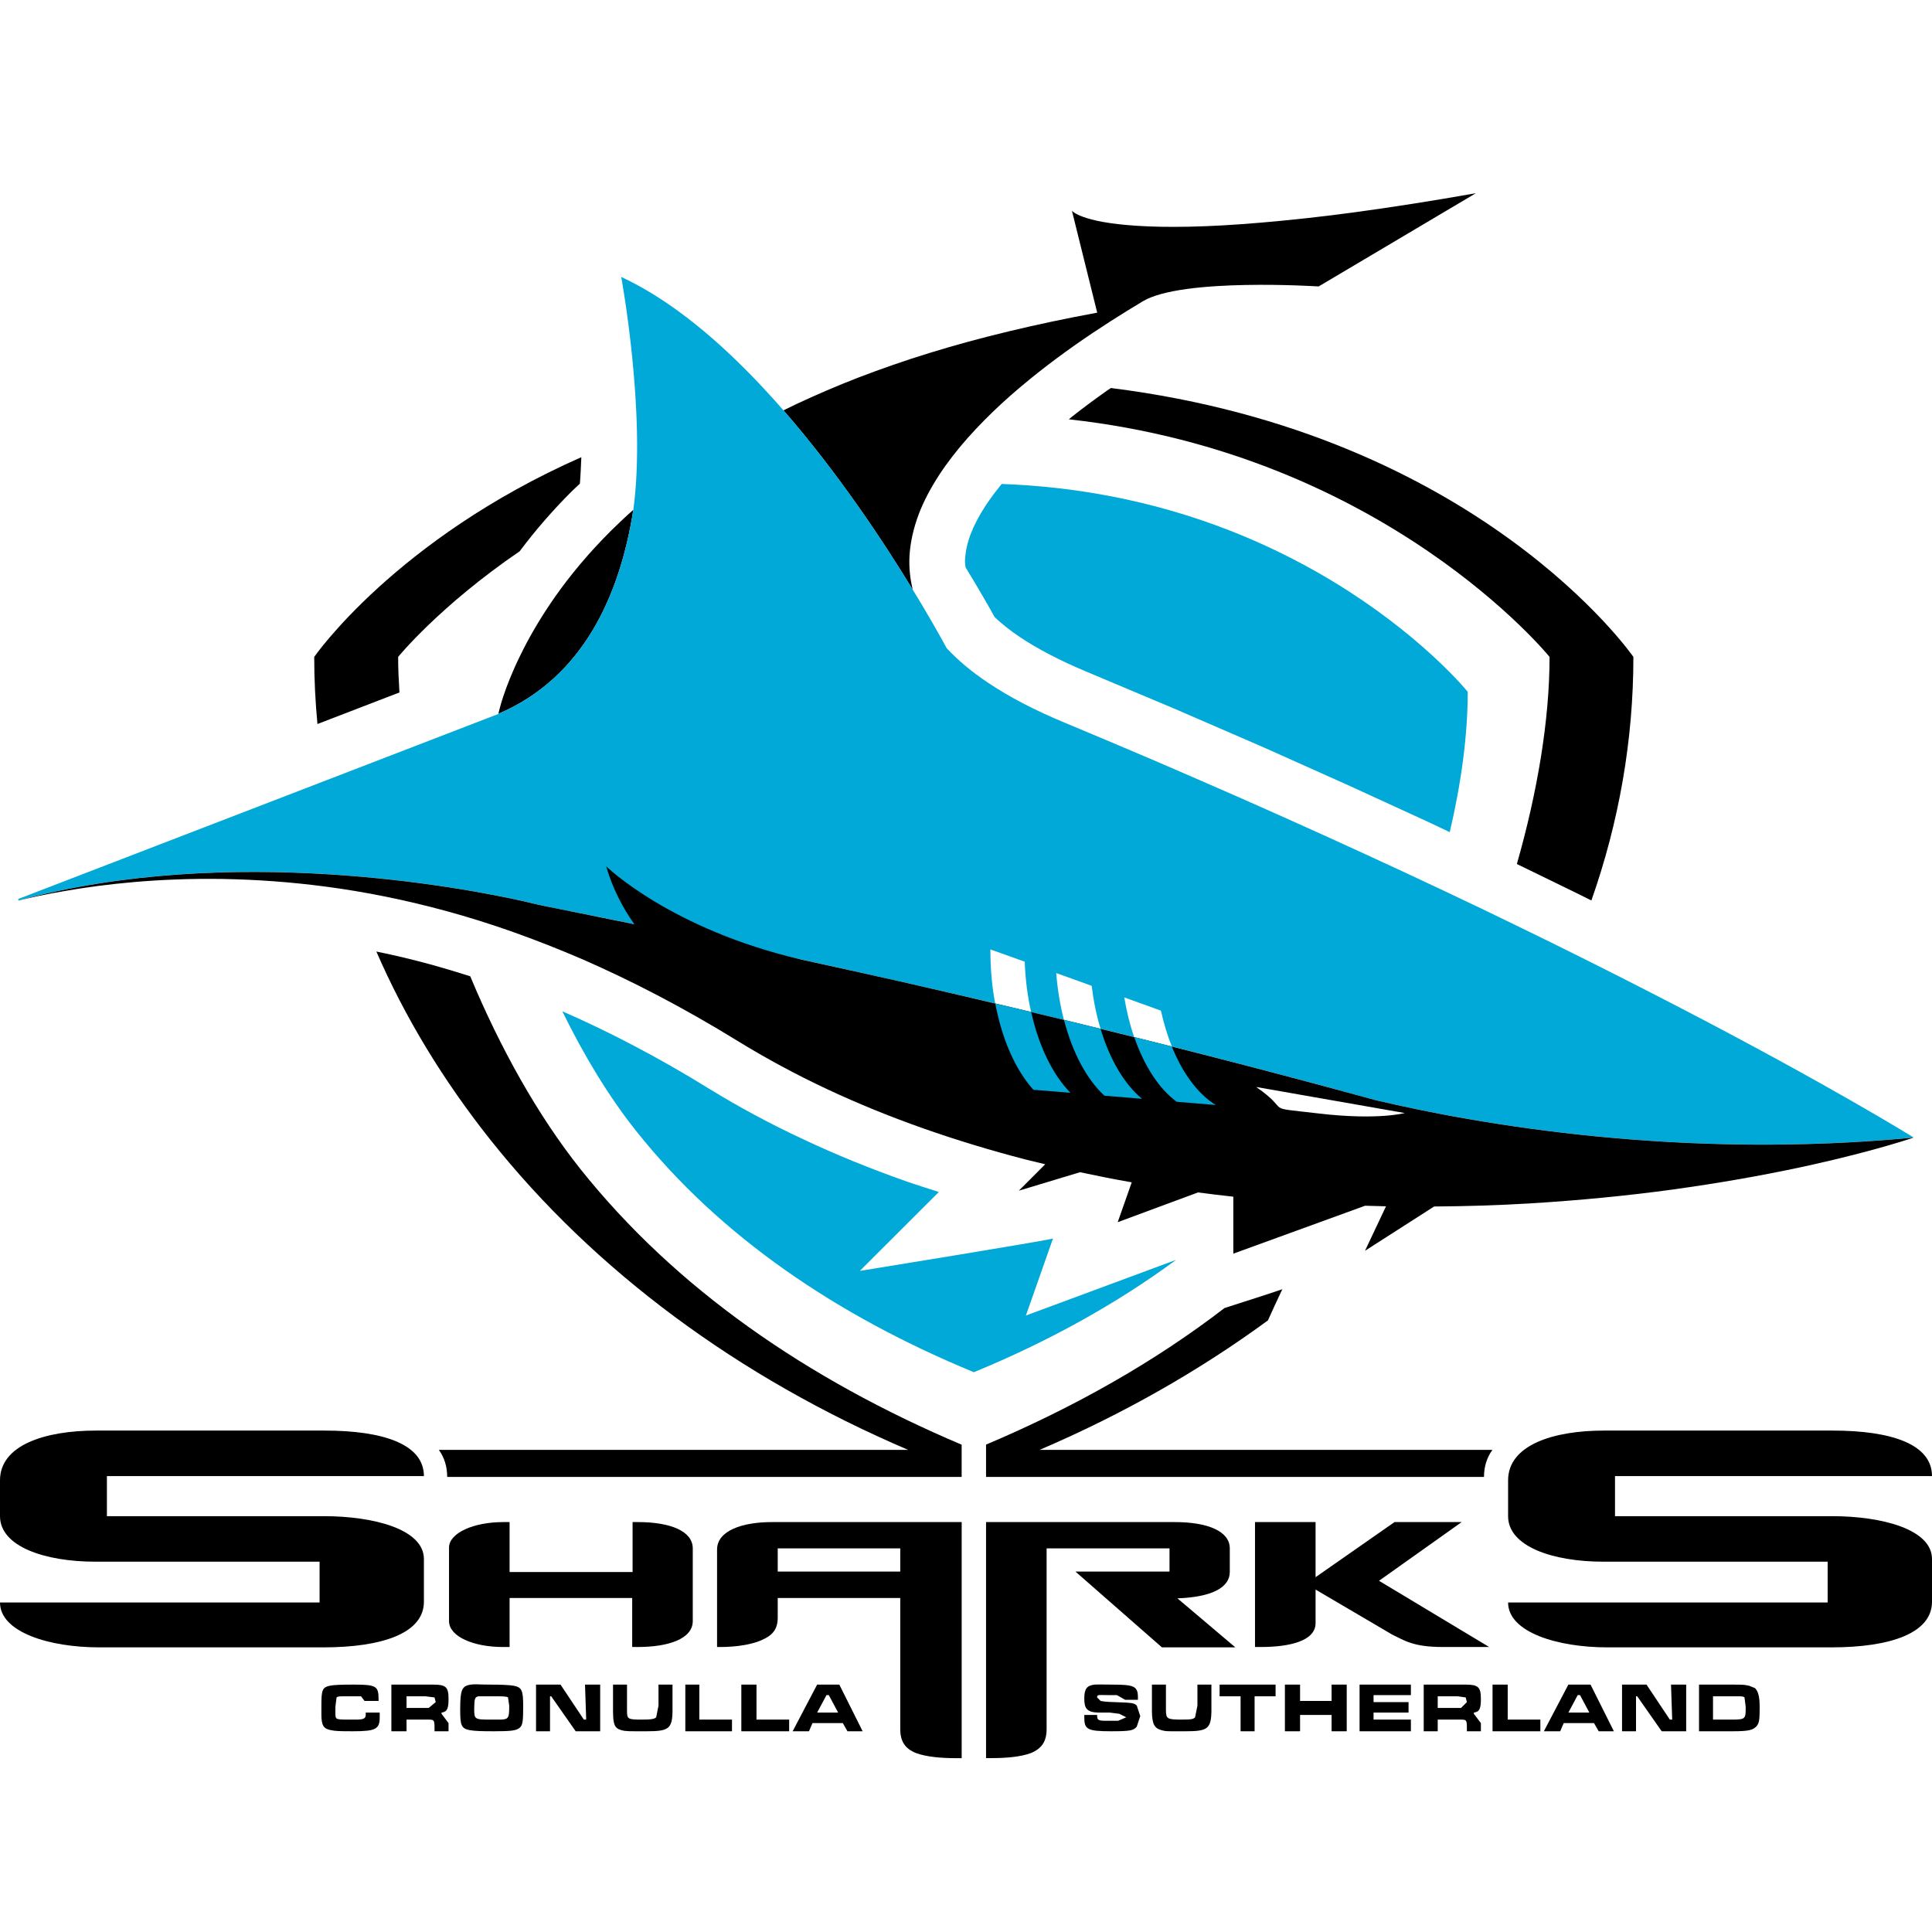 <svg width="80" height="80" viewBox="0 0 80 80" fill="none" xmlns="http://www.w3.org/2000/svg">
<path d="M16.486 27.201C16.486 27.201 18.184 25.106 21.518 22.827C22.168 21.959 22.898 21.118 23.693 20.326L24.011 20.028C24.041 19.673 24.056 19.306 24.072 18.931C16.372 22.33 13.011 27.201 13.011 27.201C13.011 28.13 13.057 29.059 13.145 29.98C14.425 29.487 15.599 29.036 16.54 28.673C16.509 28.172 16.486 27.679 16.486 27.201Z" fill="black"/>
<path d="M39.82 59.822C33.416 57.107 27.979 53.36 24.026 48.398C22.267 46.184 20.711 43.397 19.472 40.426C18.945 40.258 18.413 40.097 17.89 39.952C17.129 39.742 16.356 39.558 15.584 39.401C16.765 42.12 18.345 44.727 20.306 47.197C24.619 52.623 30.575 57.031 37.603 60.036H18.172C18.394 60.346 18.517 60.717 18.517 61.156H39.82" fill="black"/>
<path d="M52.502 54.675C52.697 54.24 52.9 53.804 53.099 53.383C52.915 53.452 51.856 53.796 50.705 54.163C47.792 56.404 44.462 58.281 40.83 59.818V61.156H61.449C61.449 60.716 61.575 60.346 61.797 60.036H43.047C46.477 58.568 49.646 56.767 52.502 54.675Z" fill="black"/>
<path d="M45.999 16.067L45.834 16.178C45.334 16.53 44.856 16.885 44.405 17.241L44.259 17.363C57.377 18.812 64.164 27.201 64.164 27.201C64.164 29.793 63.667 32.779 62.81 35.777L65.265 36.973L65.896 37.287C67.039 34.037 67.635 30.653 67.635 27.201C67.635 27.201 61.281 17.983 45.999 16.067Z" fill="black"/>
<path d="M41.48 20.04C41.231 20.342 41.009 20.64 40.818 20.927C40.547 21.34 40.337 21.741 40.191 22.12C40.054 22.483 39.981 22.827 39.962 23.14L39.958 23.278L39.981 23.492C40.547 24.414 40.956 25.14 41.189 25.557C41.483 25.832 41.824 26.107 42.218 26.371C42.967 26.872 43.892 27.354 44.97 27.805L48.729 29.388L52.361 30.963L55.844 32.523L59.17 34.049L60.031 34.458C60.512 32.416 60.776 30.424 60.776 28.646C60.776 28.646 54.192 20.498 41.48 20.04Z" fill="#00A9D8"/>
<path d="M42.481 54.473C42.481 54.473 43.12 52.653 43.602 51.284C43.292 51.38 35.603 52.626 35.603 52.626C35.603 52.626 37.029 51.204 38.876 49.357C38.406 49.208 37.931 49.059 37.473 48.898C36.012 48.382 34.597 47.805 33.275 47.182C31.902 46.543 30.591 45.836 29.363 45.083C28.297 44.421 27.215 43.806 26.159 43.255C25.203 42.754 24.236 42.292 23.284 41.875C24.179 43.706 25.211 45.412 26.343 46.834C29.822 51.204 34.647 54.477 40.325 56.82C43.399 55.555 46.209 54.003 48.702 52.167C47.7 52.538 42.481 54.473 42.481 54.473Z" fill="#00A9D8"/>
<path d="M13.378 68.214H4.114C2.03 68.214 0 67.583 0 66.356H13.233V64.666H3.946C1.858 64.666 0 64.039 0 62.781V61.297C0 59.841 1.858 59.237 3.972 59.237H13.435C15.894 59.237 17.553 59.81 17.553 61.122H4.427V62.781H13.405C15.488 62.781 17.553 63.328 17.553 64.555V66.325C17.553 67.614 15.863 68.214 13.378 68.214Z" fill="black"/>
<path d="M26.412 68.199H26.178V66.169H21.101V68.199H20.822C19.617 68.199 18.593 67.771 18.593 67.124V64.085C18.593 63.473 19.617 63.026 20.837 63.026H21.101V65.094H26.194V63.026H26.412C27.78 63.026 28.686 63.408 28.686 64.119V67.124C28.686 67.866 27.666 68.199 26.412 68.199Z" fill="black"/>
<path d="M48.113 68.214L44.531 65.075H48.427V64.116H43.338V71.594C43.338 72.106 43.139 72.401 42.695 72.588C42.267 72.749 41.671 72.799 41.074 72.799H40.83V63.026H48.645C50.017 63.026 50.923 63.408 50.923 64.116V65.091C50.923 65.752 50.147 66.134 48.755 66.184L51.153 68.214" fill="black"/>
<path d="M59.744 68.199C58.505 68.199 58.142 67.92 57.649 67.686L54.475 65.821V67.209C54.475 67.95 53.401 68.199 52.197 68.199H51.967V63.026H54.475V65.308L57.744 63.026H60.524L57.102 65.457L61.663 68.199" fill="black"/>
<path d="M75.825 68.214H66.561C64.477 68.214 62.447 67.583 62.447 66.356H75.679V64.666H66.392C64.305 64.666 62.447 64.039 62.447 62.781V61.297C62.447 59.841 64.305 59.237 66.419 59.237H75.882C78.341 59.237 80 59.81 80 61.122H66.874V62.781H75.852C77.935 62.781 80 63.328 80 64.555V66.325C80 67.614 78.31 68.214 75.825 68.214Z" fill="black"/>
<path d="M32.204 64.116H37.278V65.075H32.204V64.116ZM31.96 63.026C30.752 63.026 29.692 63.374 29.692 64.165V68.199H29.841C30.468 68.199 31.115 68.1 31.524 67.92C31.99 67.717 32.204 67.472 32.204 66.975V66.169H37.278V71.594C37.278 72.106 37.473 72.405 37.924 72.588C38.352 72.749 38.983 72.802 39.572 72.802H39.821V63.026" fill="black"/>
<path d="M37.798 24.425C37.679 23.959 37.637 23.488 37.66 23.018C37.695 22.441 37.828 21.867 38.039 21.302C38.249 20.747 38.54 20.204 38.888 19.669C39.232 19.141 39.633 18.629 40.073 18.132C40.505 17.646 40.975 17.172 41.468 16.717C41.954 16.27 42.462 15.842 42.979 15.433C43.487 15.031 44.003 14.649 44.508 14.293C45.502 13.594 46.481 12.978 47.333 12.469C48.985 11.495 54.602 11.861 54.602 11.861L61.113 8C59.308 8.321 57.672 8.573 56.2 8.776C54.716 8.979 53.401 9.116 52.25 9.216C49.918 9.418 48.255 9.426 47.085 9.35C44.745 9.204 44.386 8.726 44.386 8.726L45.433 12.947C44.141 13.184 42.921 13.444 41.774 13.72C40.608 13.999 39.522 14.297 38.494 14.614C37.45 14.935 36.479 15.276 35.561 15.627C34.628 15.987 33.764 16.362 32.95 16.744L32.441 16.992C34.69 19.573 36.575 22.414 37.798 24.425Z" fill="black"/>
<path d="M26.225 21.11C25.903 21.393 25.605 21.676 25.319 21.959C24.374 22.896 23.613 23.821 23.002 24.685C22.371 25.584 21.897 26.413 21.549 27.128C20.857 28.535 20.654 29.468 20.639 29.556C24.148 28.058 25.67 24.651 26.225 21.11Z" fill="black"/>
<path d="M76.739 45.626C75.913 45.152 74.885 44.574 73.653 43.901C72.441 43.24 71.042 42.49 69.448 41.665C68.664 41.259 67.834 40.835 66.963 40.392C66.099 39.956 65.196 39.505 64.244 39.034C63.307 38.575 62.333 38.101 61.319 37.612C60.314 37.13 59.27 36.641 58.192 36.136C57.129 35.643 56.024 35.134 54.888 34.618C53.764 34.11 52.617 33.594 51.428 33.07C50.258 32.554 49.054 32.034 47.823 31.502C46.607 30.982 45.368 30.459 44.091 29.927C42.837 29.407 41.793 28.86 40.937 28.287C40.23 27.817 39.66 27.335 39.201 26.841C38.203 25.006 32.3 14.523 25.724 11.468C25.724 11.468 26.768 17.123 26.225 21.11C25.666 24.651 24.149 28.058 20.639 29.556L20.635 29.564L14.15 32.064L0.753 37.226L0.765 37.283C9.574 34.905 19.213 36.767 21.644 37.306L22.176 37.436L22.225 37.447V37.444C22.493 37.505 22.772 37.566 23.063 37.62C24.733 37.952 26.362 38.285 27.957 38.618C29.574 38.954 31.157 39.287 32.694 39.623C34.254 39.963 35.768 40.3 37.244 40.633C38.608 40.942 39.924 41.248 41.208 41.546C41.075 40.858 41.01 40.116 41.01 39.34V39.313L42.432 39.822C42.459 40.556 42.547 41.252 42.696 41.902C42.329 41.818 41.962 41.726 41.595 41.642C42.799 41.928 43.969 42.208 45.104 42.483C44.757 42.399 44.409 42.311 44.053 42.227C43.9 41.627 43.789 40.977 43.736 40.292L45.204 40.82C45.28 41.447 45.403 42.047 45.571 42.598L45.716 42.632C46.286 42.77 46.84 42.911 47.395 43.049L46.963 42.942C46.787 42.437 46.653 41.886 46.553 41.301L48.071 41.848C48.19 42.376 48.339 42.877 48.523 43.332L48.022 43.206C48.549 43.339 49.073 43.473 49.582 43.599C50.828 43.921 52.025 44.23 53.164 44.532C54.322 44.834 55.42 45.133 56.456 45.419L56.965 45.557C61.369 46.589 69.666 48.019 79.239 47.102C79.239 47.102 78.421 46.589 76.739 45.626Z" fill="#00A9D8"/>
<path d="M54.617 46.108C52.162 45.821 53.569 46.088 52.017 45.01L58.165 46.088C58.165 46.088 57.071 46.394 54.617 46.108ZM56.964 45.557L56.459 45.419C55.42 45.136 54.322 44.838 53.172 44.536C52.024 44.234 50.832 43.921 49.581 43.603C48.343 43.29 47.054 42.961 45.716 42.636C44.385 42.311 43.013 41.978 41.594 41.642C40.191 41.309 38.742 40.977 37.243 40.633C35.928 40.338 34.567 40.036 33.183 39.734C27.78 38.484 25.1 35.872 25.1 35.872C25.372 36.809 25.796 37.604 26.267 38.27C25.211 38.055 24.148 37.841 23.062 37.62L22.596 37.528L22.225 37.447L22.179 37.436H22.175L21.644 37.31C19.212 36.767 9.574 34.909 0.765 37.287V37.291C1.193 37.184 1.866 37.031 2.734 36.886C4.324 36.61 6.561 36.354 9.222 36.396C10.56 36.419 12.009 36.515 13.55 36.721C15.098 36.928 16.754 37.253 18.501 37.73C19.381 37.971 20.287 38.254 21.22 38.583C22.156 38.916 23.124 39.294 24.118 39.722C25.123 40.162 26.159 40.655 27.226 41.214C28.304 41.779 29.421 42.41 30.572 43.121C31.745 43.84 32.973 44.502 34.246 45.098C35.542 45.706 36.873 46.245 38.237 46.727C39.618 47.212 41.025 47.637 42.447 48.008L43.28 48.21L42.187 49.304L44.722 48.539C45.406 48.684 46.083 48.822 46.771 48.941L46.863 48.956L46.282 50.608L49.608 49.376C50.097 49.441 50.583 49.499 51.069 49.552V51.911L56.525 49.927C56.819 49.938 57.102 49.942 57.392 49.95L56.521 51.793L59.384 49.958C60.73 49.95 62.026 49.908 63.277 49.835C65.444 49.705 67.452 49.503 69.249 49.258L69.945 49.158C71.906 48.872 73.6 48.547 74.984 48.241C77.717 47.633 79.239 47.105 79.239 47.105C69.665 48.019 61.369 46.593 56.964 45.557Z" fill="black"/>
<path d="M48.725 45.622L50.342 45.756C49.608 45.304 48.97 44.448 48.522 43.332C48.014 43.202 47.49 43.075 46.966 42.942C47.379 44.142 47.995 45.087 48.725 45.622Z" fill="#00A9D8"/>
<path d="M44.324 45.251C43.594 44.505 43.013 43.324 42.699 41.902C42.332 41.818 41.961 41.73 41.598 41.642L41.212 41.554C41.495 43.053 42.057 44.31 42.791 45.125" fill="#00A9D8"/>
<path d="M45.731 45.37L47.287 45.499C46.557 44.892 45.953 43.875 45.571 42.598C45.07 42.475 44.565 42.353 44.057 42.23C44.405 43.584 45.001 44.693 45.731 45.37Z" fill="#00A9D8"/>
<path d="M14.661 69.756C14.118 69.756 13.834 69.766 13.646 69.804C13.34 69.873 13.308 69.998 13.308 70.626V70.722V71.012C13.312 71.444 13.396 71.582 13.694 71.64C13.886 71.682 14.066 71.688 14.612 71.688C15.568 71.688 15.723 71.594 15.723 71.109V70.915H15.144V70.964V71.012C15.14 71.146 15.075 71.205 14.757 71.205H14.467C14.142 71.205 13.99 71.203 13.936 71.157C13.875 71.111 13.888 70.98 13.888 70.674L13.936 70.287C13.99 70.237 14.089 70.239 14.467 70.239H14.95L15.095 70.432H15.675V70.384V70.336C15.675 69.819 15.567 69.756 14.661 69.756ZM16.206 69.756V71.688H16.834V71.205H17.752C17.962 71.209 17.993 71.214 17.993 71.543V71.688H18.573V71.495V71.35L18.283 70.964V70.915C18.524 70.881 18.573 70.741 18.573 70.336C18.573 69.858 18.461 69.756 17.945 69.756H16.206ZM19.491 69.756C19.124 69.813 19.06 69.98 19.056 70.722V70.819C19.056 71.442 19.102 71.571 19.442 71.64C19.664 71.682 19.986 71.688 20.457 71.688C21.13 71.688 21.382 71.665 21.519 71.543C21.646 71.433 21.664 71.275 21.664 70.626C21.664 69.991 21.599 69.866 21.278 69.804C21.091 69.77 20.738 69.756 20.264 69.756C19.855 69.756 19.663 69.729 19.491 69.756ZM22.196 69.756V71.688H22.775V70.239H22.824L23.838 71.688H24.852V69.756H24.224L24.273 71.205H24.176L23.21 69.756H22.196ZM25.384 69.756V70.626V70.867C25.391 71.372 25.431 71.559 25.722 71.64C25.924 71.697 26.058 71.688 26.784 71.688C27.675 71.688 27.835 71.59 27.847 70.867V70.626V69.756H27.267V70.626L27.171 71.109C27.106 71.177 26.981 71.205 26.591 71.205C25.979 71.205 25.963 71.186 25.963 70.819V69.756H25.384ZM28.378 69.756V71.688H30.31V71.205H28.958V69.756H28.378ZM30.697 69.756V71.688H32.677V71.205H31.325V69.756H30.697ZM33.836 69.756L32.822 71.688H33.498L33.643 71.35H34.899L35.092 71.688H35.72L34.754 69.756H33.836ZM45.332 69.756C45 69.79 44.898 69.934 44.898 70.336C44.898 70.745 45.007 70.9 45.477 70.915H45.96L46.347 70.964L46.636 71.109L46.298 71.254H46.008H45.767C45.453 71.25 45.433 71.215 45.429 71.012H44.898V71.109C44.898 71.606 45.014 71.688 46.008 71.688C46.834 71.688 46.937 71.652 47.071 71.495L47.216 71.06L47.071 70.626C46.953 70.507 46.849 70.507 46.153 70.481C45.782 70.473 45.658 70.448 45.574 70.432L45.429 70.287C45.429 70.157 45.471 70.191 45.96 70.191H46.008H46.25L46.588 70.384H47.119V70.287C47.119 69.825 46.967 69.756 46.057 69.756C45.751 69.756 45.501 69.745 45.332 69.756ZM47.699 69.756V70.626V70.867C47.707 71.379 47.795 71.559 48.085 71.64C48.292 71.701 48.373 71.688 49.1 71.688C49.991 71.688 50.147 71.59 50.162 70.867V70.626V69.756H49.583V70.626L49.486 71.109C49.421 71.181 49.345 71.205 48.955 71.205C48.339 71.205 48.282 71.182 48.279 70.819V69.756H47.699ZM50.501 69.756V70.239H51.37V71.688H51.95V70.239H52.819V69.756H50.501ZM53.205 69.756V71.688H53.833V71.012H55.138V71.688H55.765V69.756H55.138V70.432H53.833V69.756H53.205ZM56.297 69.756V71.688H58.422V71.205H56.876V70.915H58.325V70.481H56.876V70.191H58.422V69.756H56.297ZM58.953 69.756V71.688H59.533V71.205H60.499C60.713 71.209 60.74 71.211 60.74 71.543V71.688H61.32V71.495V71.35L61.03 70.964V70.915C61.271 70.881 61.32 70.745 61.32 70.336C61.32 69.858 61.205 69.756 60.692 69.756H60.354H58.953ZM61.803 69.756V71.688H63.783V71.205H62.431V69.756H61.803ZM64.943 69.756L63.928 71.688H64.605L64.75 71.35H66.005L66.199 71.688H66.827L65.861 69.756H64.943ZM67.165 69.756V71.688H67.744V70.239H67.793L68.807 71.688H69.821V69.756H69.193L69.242 71.205H69.145L68.179 69.756H67.165ZM70.353 69.756V71.688H71.753C72.411 71.688 72.578 71.636 72.719 71.495C72.853 71.365 72.864 71.178 72.864 70.674C72.864 70.269 72.805 70.035 72.671 69.901L72.43 69.804C72.257 69.77 72.273 69.756 71.753 69.756H70.353ZM34.223 70.191H34.319L34.706 70.915H33.836L34.223 70.191ZM65.329 70.191H65.426L65.812 70.915H64.943L65.329 70.191ZM16.834 70.239H17.607L17.993 70.287L18.042 70.481L17.752 70.722H17.607H16.834V70.239ZM19.829 70.239H20.36C20.75 70.239 20.987 70.238 21.036 70.287L21.085 70.626C21.085 71.138 21.069 71.201 20.698 71.205H20.36H20.264C19.66 71.205 19.636 71.183 19.636 70.77V70.722C19.647 70.347 19.653 70.262 19.829 70.239ZM59.533 70.239H60.354L60.692 70.287L60.74 70.481L60.499 70.722H60.354H59.533V70.239ZM70.932 70.239H71.753C72.086 70.239 72.179 70.234 72.236 70.287L72.285 70.674C72.285 71.152 72.296 71.205 71.753 71.205H70.932V70.239Z" fill="black"/>
</svg>
